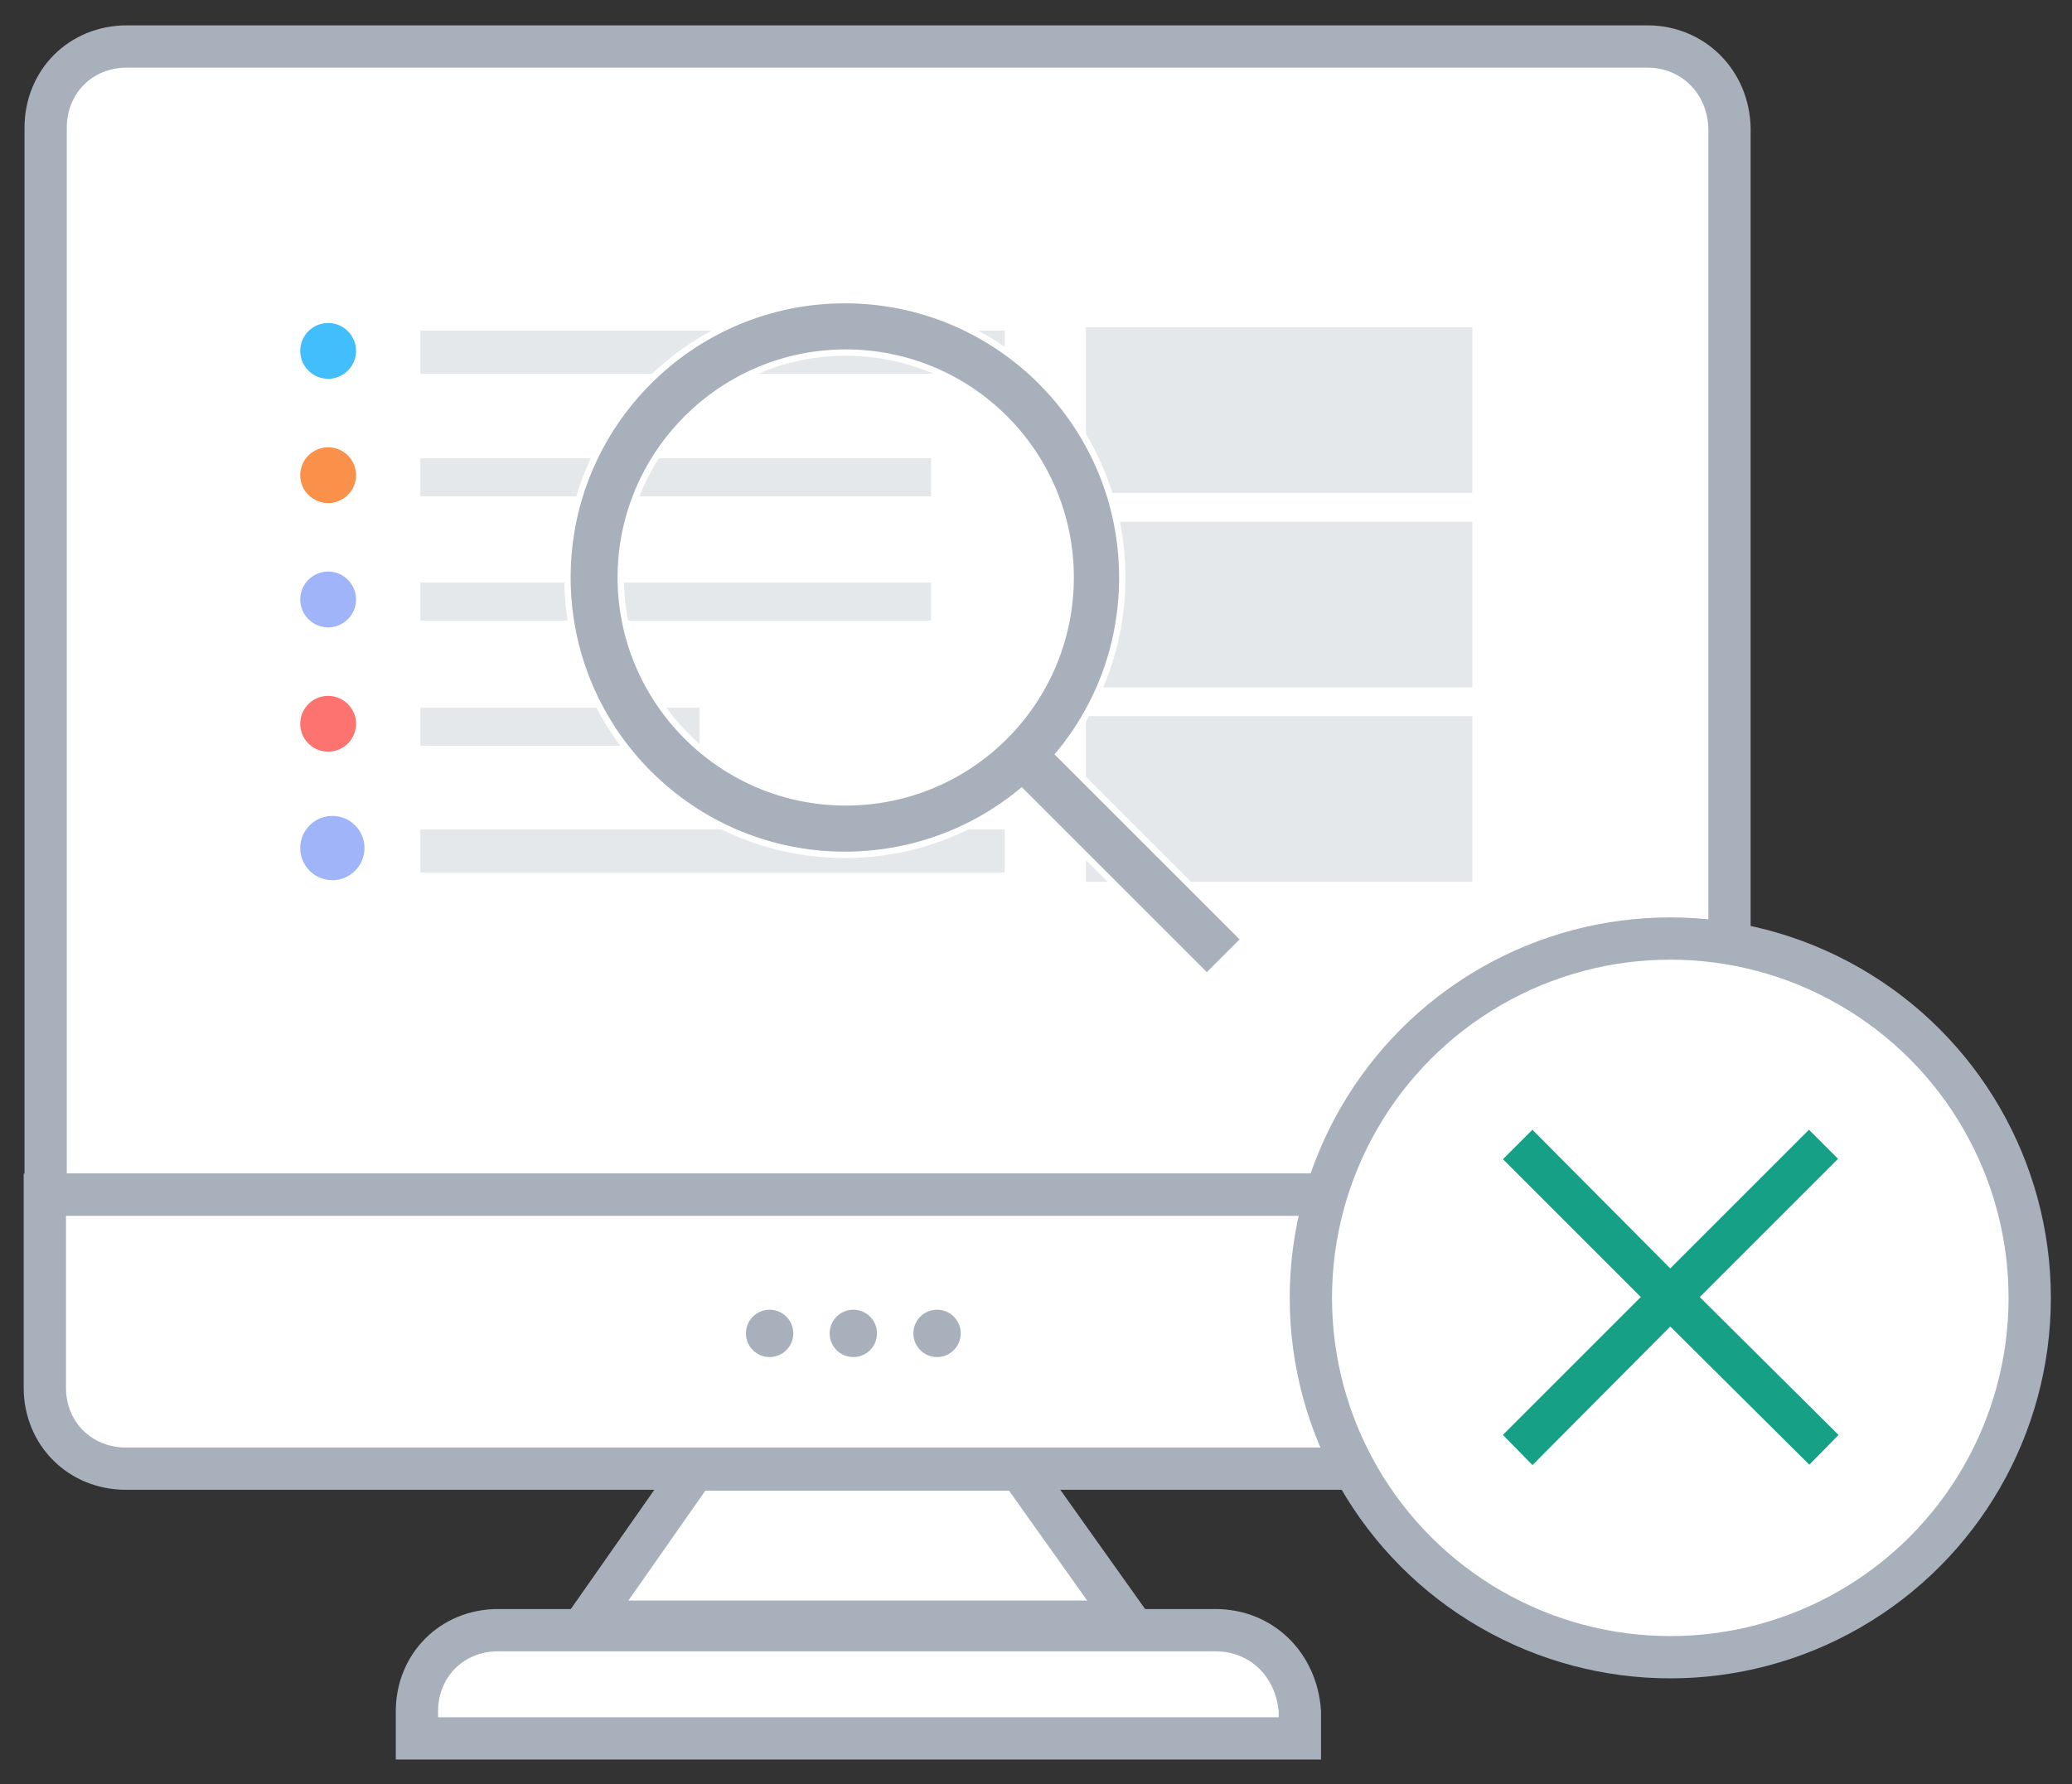 <?xml version="1.0" encoding="utf-8"?>
<!-- Generator: Adobe Illustrator 22.1.0, SVG Export Plug-In . SVG Version: 6.00 Build 0)  -->
<svg version="1.1" id="Layer_1" xmlns="http://www.w3.org/2000/svg" xmlns:xlink="http://www.w3.org/1999/xlink" x="0px" y="0px"
	 viewBox="0 0 245 211" style="enable-background:new 0 0 245 211;" xml:space="preserve">
<rect x="0" y="0" width="245" height="211" fill="#333333" stroke="none"/>
<style type="text/css">
	.st0{fill:none;}
	.st1{fill:#E7F5F3;stroke:#FFFFFF;stroke-width:4;stroke-miterlimit:10;}
	.st2{fill:#FFFFFF;}
	.st3{fill:#FFFFFF;stroke:#A8B0BB;stroke-width:5;stroke-miterlimit:10;}
	.st4{fill:#42BEFC;}
	.st5{fill:#F9914B;}
	.st6{fill:#A0B4F9;}
	.st7{fill:#FC7370;}
	.st8{fill:#E5E8EB;}
	.st9{fill:#A8B0BB;}
	.st10{fill:#16A085;stroke:#FFFFFF;stroke-width:2;stroke-miterlimit:10;}
	.st11{fill:#A8B0BB;stroke:#FFFFFF;stroke-width:0.75;stroke-miterlimit:10;}
</style>
<line class="st0" x1="40.1" y1="204.8" x2="173.6" y2="204.8"/>
<path class="st1" d="M194.8,7.5H15c-5.5,0-9.6,4.2-9.6,9.6v126.2h199.1V17.2C204.4,11.7,200.2,7.5,194.8,7.5z"/>
<rect x="18.2" y="20.4" class="st2" width="173.4" height="110.1"/>
<path class="st3" d="M194.8,5.5H15c-5.5,0-9.6,4.2-9.6,9.6v126.2h199.1V15.2C204.4,9.7,200.2,5.5,194.8,5.5z"/>
<path class="st3" d="M143.7,192.8H58.9c-5.5,0-9.6,4.2-9.6,9.6v3.2h104.4v-3.2C153.3,196.9,149.2,192.8,143.7,192.8z"/>
<polygon class="st3" points="133.4,191.8 69.5,191.8 82.1,173.8 120.6,173.8 "/>
<path class="st3" d="M5.3,141.3v22.8c0,5.5,4.2,9.6,9.6,9.6h179.9c5.5,0,9.6-4.2,9.6-9.6v-22.8H5.3z"/>
<circle class="st4" cx="38.8" cy="41.5" r="3.3"/>
<circle class="st5" cx="38.8" cy="56.2" r="3.3"/>
<circle class="st6" cx="38.8" cy="70.9" r="3.3"/>
<circle class="st7" cx="38.8" cy="85.6" r="3.3"/>
<rect x="49.7" y="39.1" class="st8" width="69.1" height="5.1"/>
<rect x="49.7" y="54.2" class="st8" width="60.4" height="4.5"/>
<rect x="49.7" y="68.9" class="st8" width="60.4" height="4.5"/>
<circle class="st6" cx="39.3" cy="100.3" r="3.8"/>
<rect x="49.7" y="98.1" class="st8" width="69.1" height="5.1"/>
<rect x="49.7" y="83.7" class="st8" width="33" height="4.5"/>
<g>
	<circle class="st9" cx="91" cy="157.7" r="2.8"/>
	<circle class="st9" cx="100.9" cy="157.7" r="2.8"/>
	<circle class="st9" cx="110.8" cy="157.7" r="2.8"/>
</g>
<rect x="128.4" y="38.7" class="st8" width="45.7" height="19.6"/>
<rect x="128.4" y="61.7" class="st8" width="45.7" height="19.6"/>
<rect x="128.4" y="84.7" class="st8" width="45.7" height="19.6"/>
<circle class="st3" cx="197.5" cy="153.5" r="42.5"/>
<polygon class="st10" points="218.4,137.4 218.8,137.1 213.9,132.2 197.5,148.6 181.6,132.6 181.2,132.2 176.3,137.1 192.6,153.4 
	176.7,169.3 176.3,169.7 181.2,174.7 197.5,158.3 213.5,174.2 213.9,174.7 218.8,169.7 202.4,153.4 "/>
<path class="st11" d="M67.1,68.3c0,18.1,14.7,32.8,32.8,32.8c7.9,0,15.2-2.8,20.9-7.5l21.9,21.9l4.4-4.4l-21.9-21.9
	c4.7-5.7,7.5-12.9,7.5-20.9c0-18.1-14.7-32.8-32.8-32.8C81.8,35.5,67.1,50.2,67.1,68.3z M73.4,68.3c0-14.6,11.9-26.6,26.6-26.6
	s26.6,11.9,26.6,26.6s-11.9,26.6-26.6,26.6S73.4,82.9,73.4,68.3z"/>
</svg>

